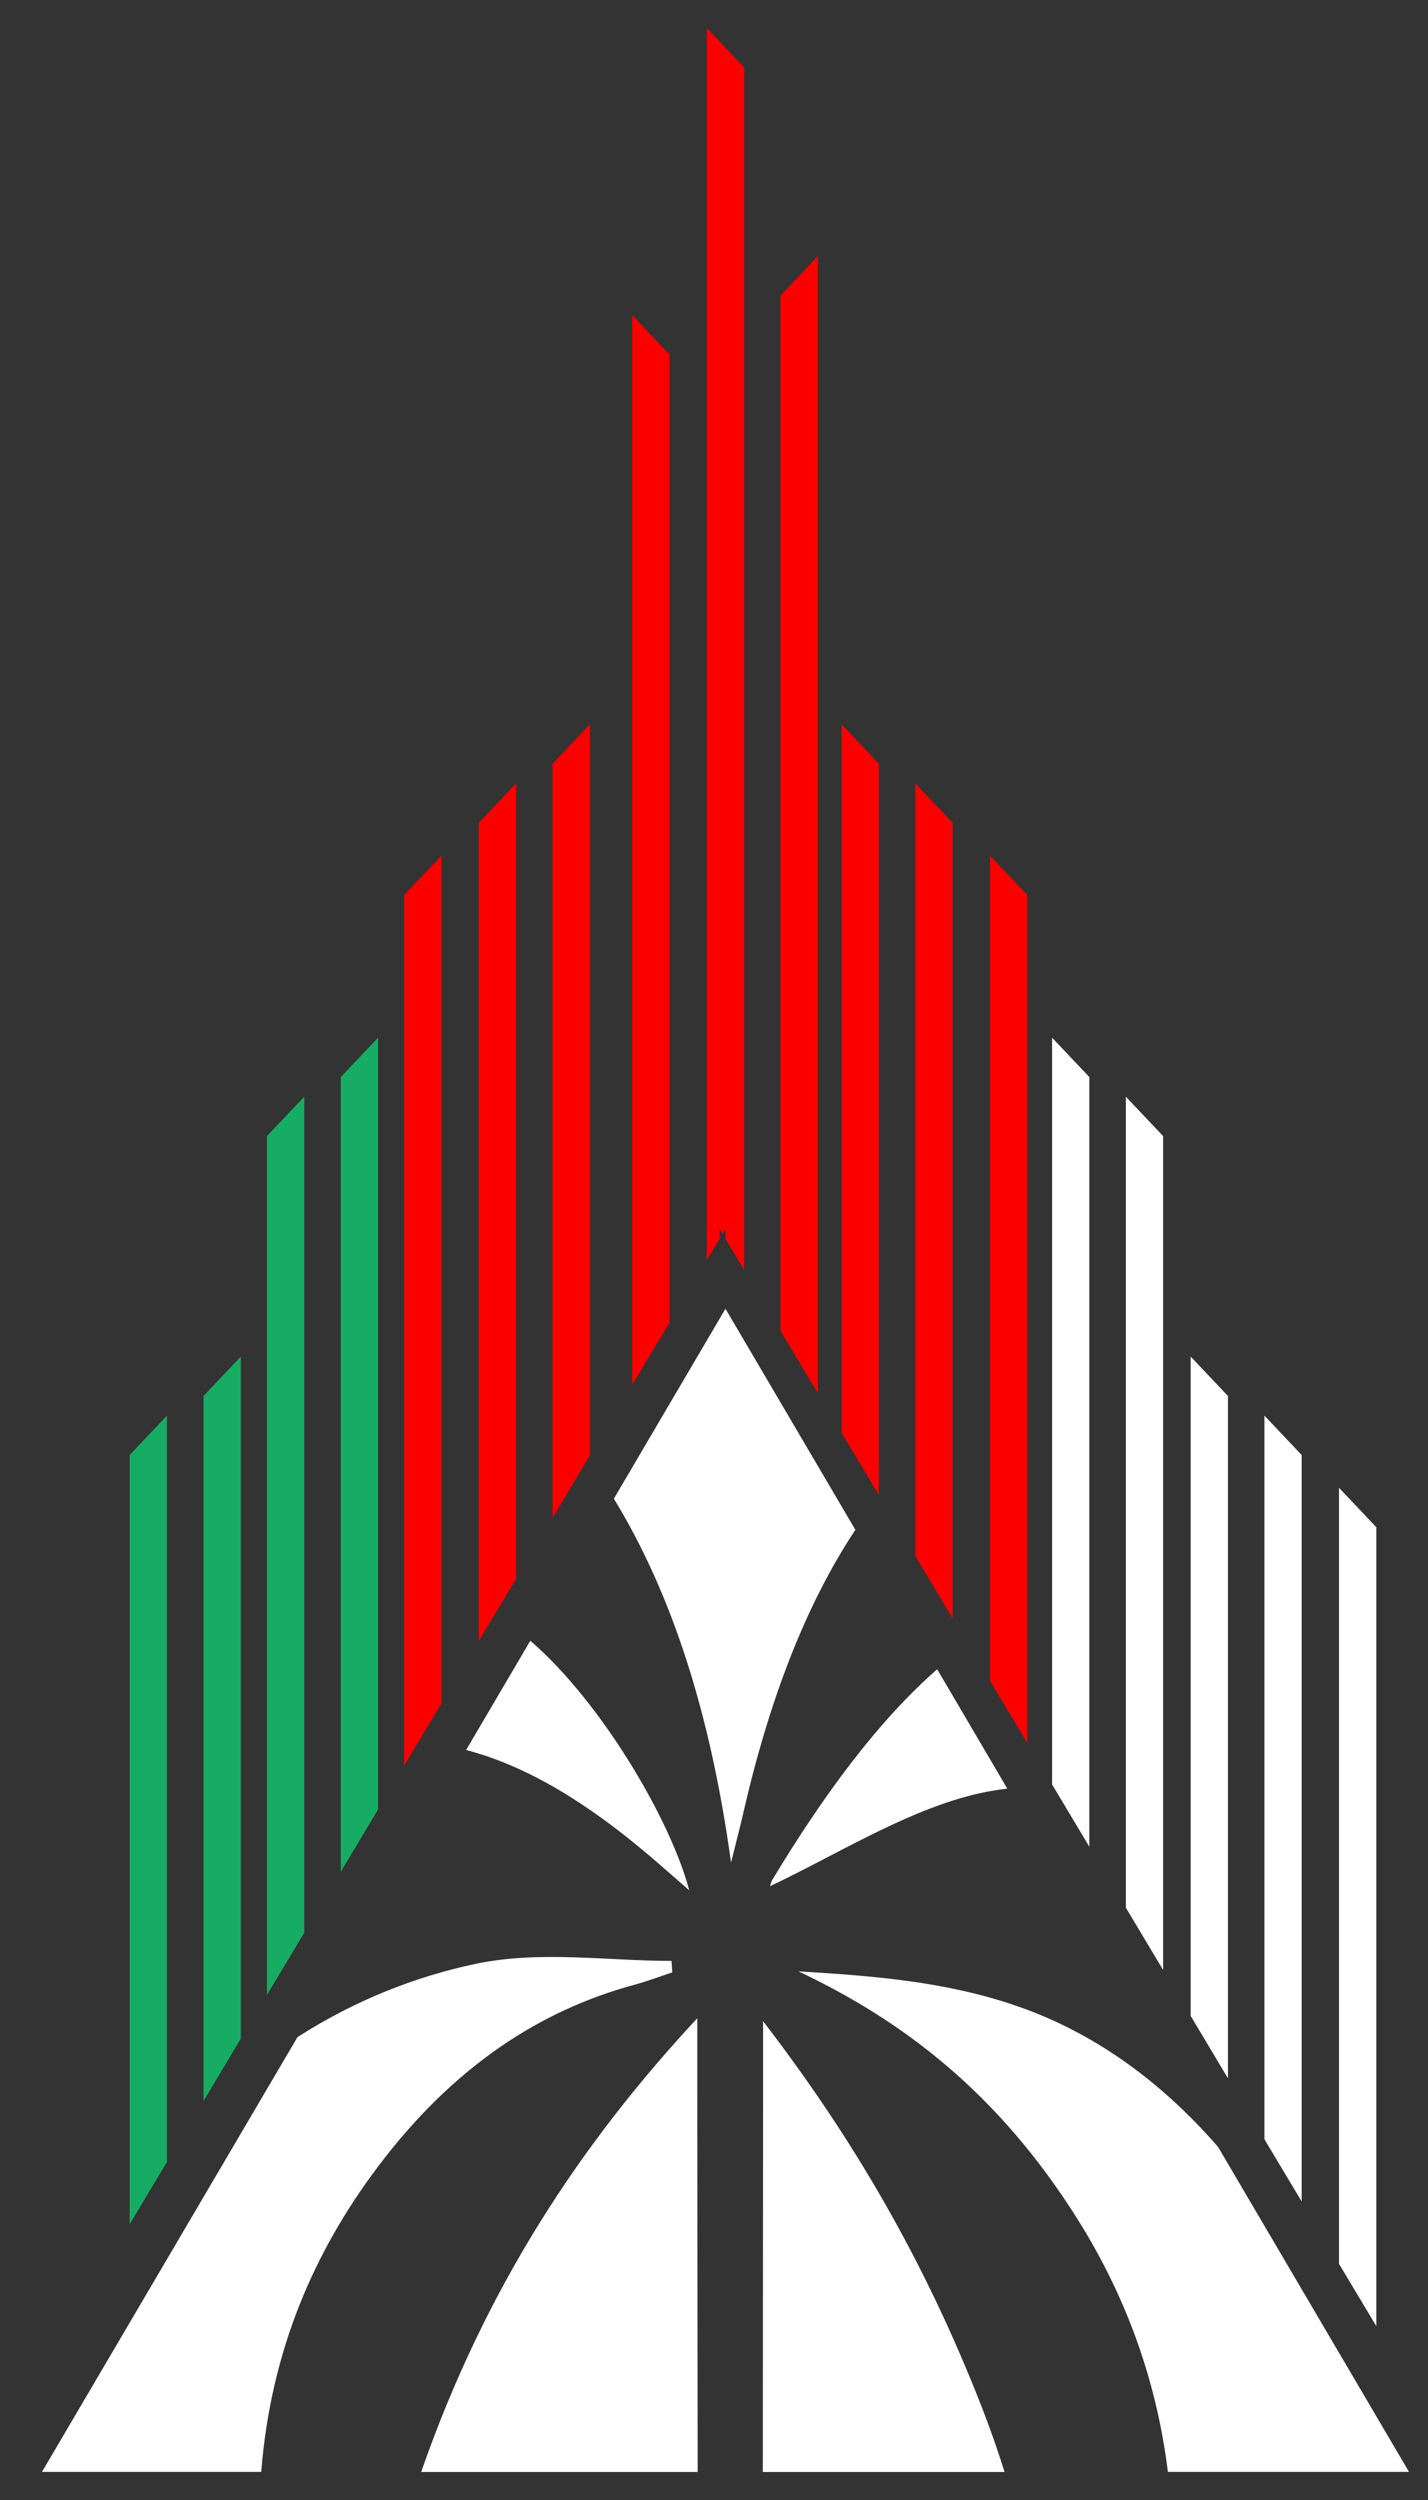 <svg width="32" height="56" viewBox="0 0 32 56" fill="none" xmlns="http://www.w3.org/2000/svg">
<rect x="0" y="0" width="32" height="56" fill="#333333" stroke="none"/>
<path d="M15.066 44.182C15.06 44.096 15.054 44.009 15.048 43.924C13.584 43.924 12.103 43.688 10.661 43.99C9.309 44.273 7.941 44.813 6.666 45.632L0.941 55.37H5.854C6.07 52.637 7.049 50.423 8.463 48.542C10.156 46.29 12.105 45.03 14.216 44.459C14.501 44.382 14.783 44.275 15.066 44.181V44.182Z" fill="white"/>
<path d="M17.1 45.273C17.1 46.066 17.1 46.584 17.1 47.103C17.098 49.858 17.097 52.614 17.094 55.372H22.511C22.358 54.886 22.191 54.407 22.009 53.94C20.726 50.651 19.12 47.903 17.1 45.275V45.273Z" fill="white"/>
<path d="M15.625 45.209C13.027 48 10.881 51.227 9.438 55.372H15.634C15.631 52.571 15.628 49.769 15.625 46.968C15.625 46.474 15.625 45.979 15.625 45.211V45.209Z" fill="white"/>
<path d="M22.815 44.945C21.209 44.383 19.549 44.259 17.891 44.158C20.227 45.261 22.369 46.881 24.146 49.709C25.281 51.513 25.93 53.415 26.171 55.37H31.574L27.296 48.092C25.949 46.543 24.442 45.513 22.816 44.945H22.815Z" fill="white"/>
<path d="M15.444 42.342C15.04 40.794 13.49 38.137 11.884 36.753L10.445 39.2C11.844 39.565 13.201 40.423 14.527 41.546C14.813 41.788 15.095 42.039 15.444 42.342Z" fill="white"/>
<path d="M16.257 29.316L13.756 33.571C15.062 35.709 15.924 38.392 16.382 41.721C16.51 41.205 16.588 40.912 16.656 40.613C17.226 38.12 18.04 35.967 19.168 34.268L16.257 29.316Z" fill="white"/>
<path d="M17.261 42.248C18.685 41.575 20.149 40.654 21.66 40.241C21.959 40.159 22.265 40.101 22.572 40.065L21.001 37.391C19.662 38.566 18.454 40.211 17.313 42.098C17.265 42.179 17.241 42.303 17.261 42.248Z" fill="white"/>
<path d="M23.02 20.047L22.184 19.165V37.648L23.02 39.044V20.047Z" fill="#fc0000"/>
<path d="M21.347 18.43L20.512 17.548V34.855L21.347 36.252V18.43Z" fill="#fc0000"/>
<path d="M19.695 17.107L18.859 16.225V32.094L19.695 33.489V17.107Z" fill="#fc0000"/>
<path d="M30.842 34.21L30.006 33.327V50.711L30.842 52.106V34.21Z" fill="white"/>
<path d="M29.169 32.592L28.334 31.71V47.919L29.169 49.314V32.592Z" fill="white"/>
<path d="M27.517 31.27L26.682 30.388V45.157L27.517 46.554V31.27Z" fill="white"/>
<path d="M9.893 19.165L9.057 20.047V39.552L9.893 38.157V19.165Z" fill="#fc0000"/>
<path d="M11.566 17.548L10.73 18.43V36.76L11.566 35.364V17.548Z" fill="#fc0000"/>
<path d="M13.218 16.225L12.383 17.107V33.999L13.218 32.602V16.225Z" fill="#fc0000"/>
<path d="M16.126 27.53L16.192 27.64L16.257 27.53V27.75L16.676 28.448V1.51L15.84 0.628V28.228L16.126 27.75V27.53Z" fill="#fc0000"/>
<path d="M15.003 7.942L14.168 7.06V31.02L15.003 29.625V7.942Z" fill="#fc0000"/>
<path d="M18.327 5.737L17.492 6.619V29.814L18.327 31.209V5.737Z" fill="#fc0000"/>
<path d="M3.741 31.71L2.906 32.592V49.822L3.741 48.427V31.71Z" fill="#17AC64"/>
<path d="M5.396 30.388L4.561 31.27V47.062L5.396 45.666V30.388Z" fill="#17AC64"/>
<path d="M6.819 24.566L5.982 25.448V44.687L6.819 43.292V24.566Z" fill="#17AC64"/>
<path d="M8.472 23.244L7.637 24.126V41.927L8.472 40.532V23.244Z" fill="#17AC64"/>
<path d="M26.064 25.448L25.229 24.566V42.732L26.064 44.127V25.448Z" fill="white"/>
<path d="M24.411 24.126L23.576 23.244V39.972L24.411 41.367V24.126Z" fill="white"/>
</svg>
